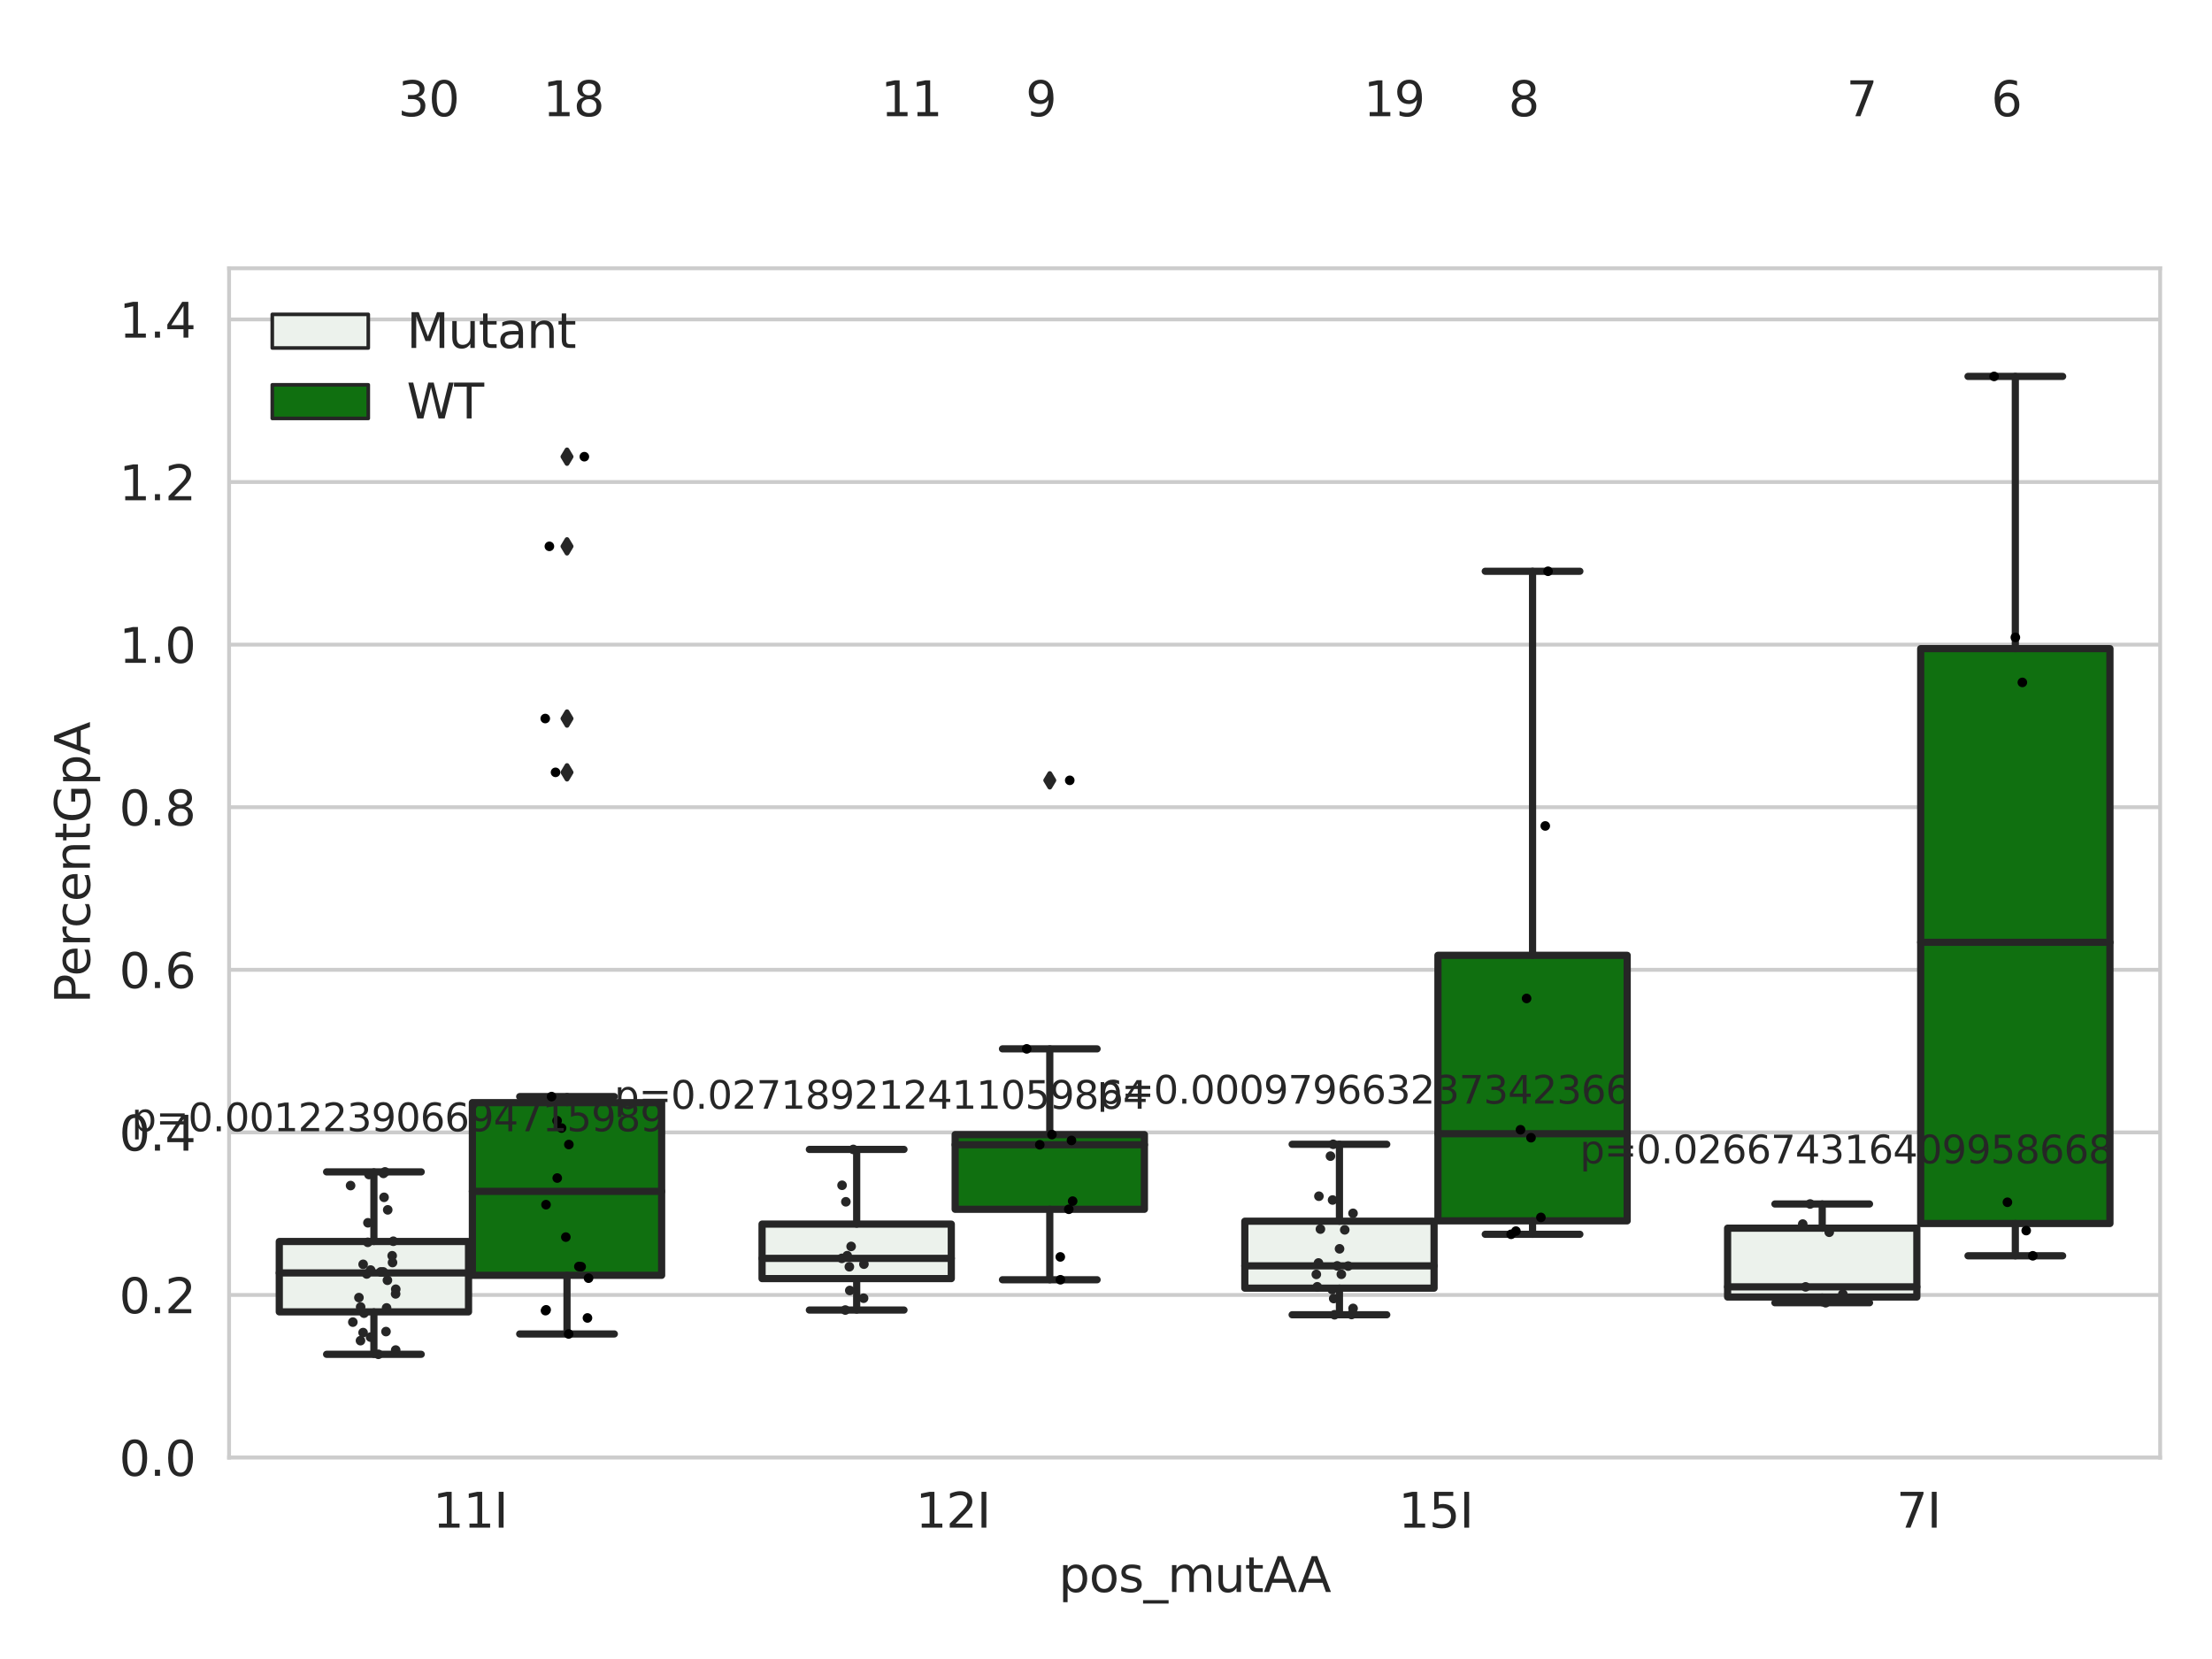 <?xml version="1.0" encoding="utf-8" standalone="no"?>
<!DOCTYPE svg PUBLIC "-//W3C//DTD SVG 1.1//EN"
  "http://www.w3.org/Graphics/SVG/1.1/DTD/svg11.dtd">
<svg xmlns:xlink="http://www.w3.org/1999/xlink" width="460.8pt" height="345.6pt" viewBox="0 0 460.8 345.6" xmlns="http://www.w3.org/2000/svg" version="1.1">
 <defs>
  <style type="text/css">*{stroke-linejoin: round; stroke-linecap: butt}</style>
 </defs>
 <g id="figure_1">
  <g id="patch_1">
   <path d="M 0 345.6 
L 460.8 345.6 
L 460.8 0 
L 0 0 
z
" style="fill: #ffffff"/>
  </g>
  <g id="axes_1">
   <g id="patch_2">
    <path d="M 47.72 303.64 
L 450 303.64 
L 450 55.89 
L 47.72 55.89 
z
" style="fill: #ffffff"/>
   </g>
   <g id="matplotlib.axis_1">
    <g id="xtick_1">
     <g id="text_1">
      <!-- 11I -->
      <g style="fill: #262626" transform="translate(90.168 318.238) scale(0.1 -0.1)">
       <defs>
        <path id="DejaVuSans-31" d="M 794 531 
L 1825 531 
L 1825 4091 
L 703 3866 
L 703 4441 
L 1819 4666 
L 2450 4666 
L 2450 531 
L 3481 531 
L 3481 0 
L 794 0 
L 794 531 
z
" transform="scale(0.016)"/>
        <path id="DejaVuSans-49" d="M 628 4666 
L 1259 4666 
L 1259 0 
L 628 0 
L 628 4666 
z
" transform="scale(0.016)"/>
       </defs>
       <use xlink:href="#DejaVuSans-31"/>
       <use xlink:href="#DejaVuSans-31" x="63.623"/>
       <use xlink:href="#DejaVuSans-49" x="127.246"/>
      </g>
     </g>
    </g>
    <g id="xtick_2">
     <g id="text_2">
      <!-- 12I -->
      <g style="fill: #262626" transform="translate(190.738 318.238) scale(0.1 -0.1)">
       <defs>
        <path id="DejaVuSans-32" d="M 1228 531 
L 3431 531 
L 3431 0 
L 469 0 
L 469 531 
Q 828 903 1448 1529 
Q 2069 2156 2228 2338 
Q 2531 2678 2651 2914 
Q 2772 3150 2772 3378 
Q 2772 3750 2511 3984 
Q 2250 4219 1831 4219 
Q 1534 4219 1204 4116 
Q 875 4013 500 3803 
L 500 4441 
Q 881 4594 1212 4672 
Q 1544 4750 1819 4750 
Q 2544 4750 2975 4387 
Q 3406 4025 3406 3419 
Q 3406 3131 3298 2873 
Q 3191 2616 2906 2266 
Q 2828 2175 2409 1742 
Q 1991 1309 1228 531 
z
" transform="scale(0.016)"/>
       </defs>
       <use xlink:href="#DejaVuSans-31"/>
       <use xlink:href="#DejaVuSans-32" x="63.623"/>
       <use xlink:href="#DejaVuSans-49" x="127.246"/>
      </g>
     </g>
    </g>
    <g id="xtick_3">
     <g id="text_3">
      <!-- 15I -->
      <g style="fill: #262626" transform="translate(291.308 318.238) scale(0.1 -0.1)">
       <defs>
        <path id="DejaVuSans-35" d="M 691 4666 
L 3169 4666 
L 3169 4134 
L 1269 4134 
L 1269 2991 
Q 1406 3038 1543 3061 
Q 1681 3084 1819 3084 
Q 2600 3084 3056 2656 
Q 3513 2228 3513 1497 
Q 3513 744 3044 326 
Q 2575 -91 1722 -91 
Q 1428 -91 1123 -41 
Q 819 9 494 109 
L 494 744 
Q 775 591 1075 516 
Q 1375 441 1709 441 
Q 2250 441 2565 725 
Q 2881 1009 2881 1497 
Q 2881 1984 2565 2268 
Q 2250 2553 1709 2553 
Q 1456 2553 1204 2497 
Q 953 2441 691 2322 
L 691 4666 
z
" transform="scale(0.016)"/>
       </defs>
       <use xlink:href="#DejaVuSans-31"/>
       <use xlink:href="#DejaVuSans-35" x="63.623"/>
       <use xlink:href="#DejaVuSans-49" x="127.246"/>
      </g>
     </g>
    </g>
    <g id="xtick_4">
     <g id="text_4">
      <!-- 7I -->
      <g style="fill: #262626" transform="translate(395.059 318.238) scale(0.1 -0.1)">
       <defs>
        <path id="DejaVuSans-37" d="M 525 4666 
L 3525 4666 
L 3525 4397 
L 1831 0 
L 1172 0 
L 2766 4134 
L 525 4134 
L 525 4666 
z
" transform="scale(0.016)"/>
       </defs>
       <use xlink:href="#DejaVuSans-37"/>
       <use xlink:href="#DejaVuSans-49" x="63.623"/>
      </g>
     </g>
    </g>
    <g id="text_5">
     <!-- pos_mutAA -->
     <g style="fill: #262626" transform="translate(220.544 331.638) scale(0.1 -0.1)">
      <defs>
       <path id="DejaVuSans-70" d="M 1159 525 
L 1159 -1331 
L 581 -1331 
L 581 3500 
L 1159 3500 
L 1159 2969 
Q 1341 3281 1617 3432 
Q 1894 3584 2278 3584 
Q 2916 3584 3314 3078 
Q 3713 2572 3713 1747 
Q 3713 922 3314 415 
Q 2916 -91 2278 -91 
Q 1894 -91 1617 61 
Q 1341 213 1159 525 
z
M 3116 1747 
Q 3116 2381 2855 2742 
Q 2594 3103 2138 3103 
Q 1681 3103 1420 2742 
Q 1159 2381 1159 1747 
Q 1159 1113 1420 752 
Q 1681 391 2138 391 
Q 2594 391 2855 752 
Q 3116 1113 3116 1747 
z
" transform="scale(0.016)"/>
       <path id="DejaVuSans-6f" d="M 1959 3097 
Q 1497 3097 1228 2736 
Q 959 2375 959 1747 
Q 959 1119 1226 758 
Q 1494 397 1959 397 
Q 2419 397 2687 759 
Q 2956 1122 2956 1747 
Q 2956 2369 2687 2733 
Q 2419 3097 1959 3097 
z
M 1959 3584 
Q 2709 3584 3137 3096 
Q 3566 2609 3566 1747 
Q 3566 888 3137 398 
Q 2709 -91 1959 -91 
Q 1206 -91 779 398 
Q 353 888 353 1747 
Q 353 2609 779 3096 
Q 1206 3584 1959 3584 
z
" transform="scale(0.016)"/>
       <path id="DejaVuSans-73" d="M 2834 3397 
L 2834 2853 
Q 2591 2978 2328 3040 
Q 2066 3103 1784 3103 
Q 1356 3103 1142 2972 
Q 928 2841 928 2578 
Q 928 2378 1081 2264 
Q 1234 2150 1697 2047 
L 1894 2003 
Q 2506 1872 2764 1633 
Q 3022 1394 3022 966 
Q 3022 478 2636 193 
Q 2250 -91 1575 -91 
Q 1294 -91 989 -36 
Q 684 19 347 128 
L 347 722 
Q 666 556 975 473 
Q 1284 391 1588 391 
Q 1994 391 2212 530 
Q 2431 669 2431 922 
Q 2431 1156 2273 1281 
Q 2116 1406 1581 1522 
L 1381 1569 
Q 847 1681 609 1914 
Q 372 2147 372 2553 
Q 372 3047 722 3315 
Q 1072 3584 1716 3584 
Q 2034 3584 2315 3537 
Q 2597 3491 2834 3397 
z
" transform="scale(0.016)"/>
       <path id="DejaVuSans-5f" d="M 3263 -1063 
L 3263 -1509 
L -63 -1509 
L -63 -1063 
L 3263 -1063 
z
" transform="scale(0.016)"/>
       <path id="DejaVuSans-6d" d="M 3328 2828 
Q 3544 3216 3844 3400 
Q 4144 3584 4550 3584 
Q 5097 3584 5394 3201 
Q 5691 2819 5691 2113 
L 5691 0 
L 5113 0 
L 5113 2094 
Q 5113 2597 4934 2840 
Q 4756 3084 4391 3084 
Q 3944 3084 3684 2787 
Q 3425 2491 3425 1978 
L 3425 0 
L 2847 0 
L 2847 2094 
Q 2847 2600 2669 2842 
Q 2491 3084 2119 3084 
Q 1678 3084 1418 2786 
Q 1159 2488 1159 1978 
L 1159 0 
L 581 0 
L 581 3500 
L 1159 3500 
L 1159 2956 
Q 1356 3278 1631 3431 
Q 1906 3584 2284 3584 
Q 2666 3584 2933 3390 
Q 3200 3197 3328 2828 
z
" transform="scale(0.016)"/>
       <path id="DejaVuSans-75" d="M 544 1381 
L 544 3500 
L 1119 3500 
L 1119 1403 
Q 1119 906 1312 657 
Q 1506 409 1894 409 
Q 2359 409 2629 706 
Q 2900 1003 2900 1516 
L 2900 3500 
L 3475 3500 
L 3475 0 
L 2900 0 
L 2900 538 
Q 2691 219 2414 64 
Q 2138 -91 1772 -91 
Q 1169 -91 856 284 
Q 544 659 544 1381 
z
M 1991 3584 
L 1991 3584 
z
" transform="scale(0.016)"/>
       <path id="DejaVuSans-74" d="M 1172 4494 
L 1172 3500 
L 2356 3500 
L 2356 3053 
L 1172 3053 
L 1172 1153 
Q 1172 725 1289 603 
Q 1406 481 1766 481 
L 2356 481 
L 2356 0 
L 1766 0 
Q 1100 0 847 248 
Q 594 497 594 1153 
L 594 3053 
L 172 3053 
L 172 3500 
L 594 3500 
L 594 4494 
L 1172 4494 
z
" transform="scale(0.016)"/>
       <path id="DejaVuSans-41" d="M 2188 4044 
L 1331 1722 
L 3047 1722 
L 2188 4044 
z
M 1831 4666 
L 2547 4666 
L 4325 0 
L 3669 0 
L 3244 1197 
L 1141 1197 
L 716 0 
L 50 0 
L 1831 4666 
z
" transform="scale(0.016)"/>
      </defs>
      <use xlink:href="#DejaVuSans-70"/>
      <use xlink:href="#DejaVuSans-6f" x="63.477"/>
      <use xlink:href="#DejaVuSans-73" x="124.658"/>
      <use xlink:href="#DejaVuSans-5f" x="176.758"/>
      <use xlink:href="#DejaVuSans-6d" x="226.758"/>
      <use xlink:href="#DejaVuSans-75" x="324.17"/>
      <use xlink:href="#DejaVuSans-74" x="387.549"/>
      <use xlink:href="#DejaVuSans-41" x="426.758"/>
      <use xlink:href="#DejaVuSans-41" x="497.916"/>
     </g>
    </g>
   </g>
   <g id="matplotlib.axis_2">
    <g id="ytick_1">
     <g id="line2d_1">
      <path d="M 47.72 303.64 
L 450 303.64 
" clip-path="url(#p2dda4aaeb9)" style="fill: none; stroke: #cccccc; stroke-width: 0.8; stroke-linecap: round"/>
     </g>
     <g id="text_6">
      <!-- 0.0 -->
      <g style="fill: #262626" transform="translate(24.817 307.439) scale(0.1 -0.1)">
       <defs>
        <path id="DejaVuSans-30" d="M 2034 4250 
Q 1547 4250 1301 3770 
Q 1056 3291 1056 2328 
Q 1056 1369 1301 889 
Q 1547 409 2034 409 
Q 2525 409 2770 889 
Q 3016 1369 3016 2328 
Q 3016 3291 2770 3770 
Q 2525 4250 2034 4250 
z
M 2034 4750 
Q 2819 4750 3233 4129 
Q 3647 3509 3647 2328 
Q 3647 1150 3233 529 
Q 2819 -91 2034 -91 
Q 1250 -91 836 529 
Q 422 1150 422 2328 
Q 422 3509 836 4129 
Q 1250 4750 2034 4750 
z
" transform="scale(0.016)"/>
        <path id="DejaVuSans-2e" d="M 684 794 
L 1344 794 
L 1344 0 
L 684 0 
L 684 794 
z
" transform="scale(0.016)"/>
       </defs>
       <use xlink:href="#DejaVuSans-30"/>
       <use xlink:href="#DejaVuSans-2e" x="63.623"/>
       <use xlink:href="#DejaVuSans-30" x="95.41"/>
      </g>
     </g>
    </g>
    <g id="ytick_2">
     <g id="line2d_2">
      <path d="M 47.72 269.769 
L 450 269.769 
" clip-path="url(#p2dda4aaeb9)" style="fill: none; stroke: #cccccc; stroke-width: 0.8; stroke-linecap: round"/>
     </g>
     <g id="text_7">
      <!-- 0.2 -->
      <g style="fill: #262626" transform="translate(24.817 273.568) scale(0.1 -0.1)">
       <use xlink:href="#DejaVuSans-30"/>
       <use xlink:href="#DejaVuSans-2e" x="63.623"/>
       <use xlink:href="#DejaVuSans-32" x="95.41"/>
      </g>
     </g>
    </g>
    <g id="ytick_3">
     <g id="line2d_3">
      <path d="M 47.72 235.898 
L 450 235.898 
" clip-path="url(#p2dda4aaeb9)" style="fill: none; stroke: #cccccc; stroke-width: 0.8; stroke-linecap: round"/>
     </g>
     <g id="text_8">
      <!-- 0.4 -->
      <g style="fill: #262626" transform="translate(24.817 239.697) scale(0.1 -0.1)">
       <defs>
        <path id="DejaVuSans-34" d="M 2419 4116 
L 825 1625 
L 2419 1625 
L 2419 4116 
z
M 2253 4666 
L 3047 4666 
L 3047 1625 
L 3713 1625 
L 3713 1100 
L 3047 1100 
L 3047 0 
L 2419 0 
L 2419 1100 
L 313 1100 
L 313 1709 
L 2253 4666 
z
" transform="scale(0.016)"/>
       </defs>
       <use xlink:href="#DejaVuSans-30"/>
       <use xlink:href="#DejaVuSans-2e" x="63.623"/>
       <use xlink:href="#DejaVuSans-34" x="95.41"/>
      </g>
     </g>
    </g>
    <g id="ytick_4">
     <g id="line2d_4">
      <path d="M 47.72 202.026 
L 450 202.026 
" clip-path="url(#p2dda4aaeb9)" style="fill: none; stroke: #cccccc; stroke-width: 0.8; stroke-linecap: round"/>
     </g>
     <g id="text_9">
      <!-- 0.6 -->
      <g style="fill: #262626" transform="translate(24.817 205.826) scale(0.1 -0.1)">
       <defs>
        <path id="DejaVuSans-36" d="M 2113 2584 
Q 1688 2584 1439 2293 
Q 1191 2003 1191 1497 
Q 1191 994 1439 701 
Q 1688 409 2113 409 
Q 2538 409 2786 701 
Q 3034 994 3034 1497 
Q 3034 2003 2786 2293 
Q 2538 2584 2113 2584 
z
M 3366 4563 
L 3366 3988 
Q 3128 4100 2886 4159 
Q 2644 4219 2406 4219 
Q 1781 4219 1451 3797 
Q 1122 3375 1075 2522 
Q 1259 2794 1537 2939 
Q 1816 3084 2150 3084 
Q 2853 3084 3261 2657 
Q 3669 2231 3669 1497 
Q 3669 778 3244 343 
Q 2819 -91 2113 -91 
Q 1303 -91 875 529 
Q 447 1150 447 2328 
Q 447 3434 972 4092 
Q 1497 4750 2381 4750 
Q 2619 4750 2861 4703 
Q 3103 4656 3366 4563 
z
" transform="scale(0.016)"/>
       </defs>
       <use xlink:href="#DejaVuSans-30"/>
       <use xlink:href="#DejaVuSans-2e" x="63.623"/>
       <use xlink:href="#DejaVuSans-36" x="95.41"/>
      </g>
     </g>
    </g>
    <g id="ytick_5">
     <g id="line2d_5">
      <path d="M 47.72 168.155 
L 450 168.155 
" clip-path="url(#p2dda4aaeb9)" style="fill: none; stroke: #cccccc; stroke-width: 0.8; stroke-linecap: round"/>
     </g>
     <g id="text_10">
      <!-- 0.8 -->
      <g style="fill: #262626" transform="translate(24.817 171.954) scale(0.1 -0.1)">
       <defs>
        <path id="DejaVuSans-38" d="M 2034 2216 
Q 1584 2216 1326 1975 
Q 1069 1734 1069 1313 
Q 1069 891 1326 650 
Q 1584 409 2034 409 
Q 2484 409 2743 651 
Q 3003 894 3003 1313 
Q 3003 1734 2745 1975 
Q 2488 2216 2034 2216 
z
M 1403 2484 
Q 997 2584 770 2862 
Q 544 3141 544 3541 
Q 544 4100 942 4425 
Q 1341 4750 2034 4750 
Q 2731 4750 3128 4425 
Q 3525 4100 3525 3541 
Q 3525 3141 3298 2862 
Q 3072 2584 2669 2484 
Q 3125 2378 3379 2068 
Q 3634 1759 3634 1313 
Q 3634 634 3220 271 
Q 2806 -91 2034 -91 
Q 1263 -91 848 271 
Q 434 634 434 1313 
Q 434 1759 690 2068 
Q 947 2378 1403 2484 
z
M 1172 3481 
Q 1172 3119 1398 2916 
Q 1625 2713 2034 2713 
Q 2441 2713 2670 2916 
Q 2900 3119 2900 3481 
Q 2900 3844 2670 4047 
Q 2441 4250 2034 4250 
Q 1625 4250 1398 4047 
Q 1172 3844 1172 3481 
z
" transform="scale(0.016)"/>
       </defs>
       <use xlink:href="#DejaVuSans-30"/>
       <use xlink:href="#DejaVuSans-2e" x="63.623"/>
       <use xlink:href="#DejaVuSans-38" x="95.41"/>
      </g>
     </g>
    </g>
    <g id="ytick_6">
     <g id="line2d_6">
      <path d="M 47.72 134.284 
L 450 134.284 
" clip-path="url(#p2dda4aaeb9)" style="fill: none; stroke: #cccccc; stroke-width: 0.8; stroke-linecap: round"/>
     </g>
     <g id="text_11">
      <!-- 1.0 -->
      <g style="fill: #262626" transform="translate(24.817 138.083) scale(0.1 -0.1)">
       <use xlink:href="#DejaVuSans-31"/>
       <use xlink:href="#DejaVuSans-2e" x="63.623"/>
       <use xlink:href="#DejaVuSans-30" x="95.41"/>
      </g>
     </g>
    </g>
    <g id="ytick_7">
     <g id="line2d_7">
      <path d="M 47.72 100.413 
L 450 100.413 
" clip-path="url(#p2dda4aaeb9)" style="fill: none; stroke: #cccccc; stroke-width: 0.8; stroke-linecap: round"/>
     </g>
     <g id="text_12">
      <!-- 1.2 -->
      <g style="fill: #262626" transform="translate(24.817 104.212) scale(0.1 -0.1)">
       <use xlink:href="#DejaVuSans-31"/>
       <use xlink:href="#DejaVuSans-2e" x="63.623"/>
       <use xlink:href="#DejaVuSans-32" x="95.41"/>
      </g>
     </g>
    </g>
    <g id="ytick_8">
     <g id="line2d_8">
      <path d="M 47.72 66.542 
L 450 66.542 
" clip-path="url(#p2dda4aaeb9)" style="fill: none; stroke: #cccccc; stroke-width: 0.8; stroke-linecap: round"/>
     </g>
     <g id="text_13">
      <!-- 1.4 -->
      <g style="fill: #262626" transform="translate(24.817 70.341) scale(0.1 -0.1)">
       <use xlink:href="#DejaVuSans-31"/>
       <use xlink:href="#DejaVuSans-2e" x="63.623"/>
       <use xlink:href="#DejaVuSans-34" x="95.41"/>
      </g>
     </g>
    </g>
    <g id="text_14">
     <!-- PercentGpA -->
     <g style="fill: #262626" transform="translate(18.737 209.041) rotate(-90) scale(0.1 -0.1)">
      <defs>
       <path id="DejaVuSans-50" d="M 1259 4147 
L 1259 2394 
L 2053 2394 
Q 2494 2394 2734 2622 
Q 2975 2850 2975 3272 
Q 2975 3691 2734 3919 
Q 2494 4147 2053 4147 
L 1259 4147 
z
M 628 4666 
L 2053 4666 
Q 2838 4666 3239 4311 
Q 3641 3956 3641 3272 
Q 3641 2581 3239 2228 
Q 2838 1875 2053 1875 
L 1259 1875 
L 1259 0 
L 628 0 
L 628 4666 
z
" transform="scale(0.016)"/>
       <path id="DejaVuSans-65" d="M 3597 1894 
L 3597 1613 
L 953 1613 
Q 991 1019 1311 708 
Q 1631 397 2203 397 
Q 2534 397 2845 478 
Q 3156 559 3463 722 
L 3463 178 
Q 3153 47 2828 -22 
Q 2503 -91 2169 -91 
Q 1331 -91 842 396 
Q 353 884 353 1716 
Q 353 2575 817 3079 
Q 1281 3584 2069 3584 
Q 2775 3584 3186 3129 
Q 3597 2675 3597 1894 
z
M 3022 2063 
Q 3016 2534 2758 2815 
Q 2500 3097 2075 3097 
Q 1594 3097 1305 2825 
Q 1016 2553 972 2059 
L 3022 2063 
z
" transform="scale(0.016)"/>
       <path id="DejaVuSans-72" d="M 2631 2963 
Q 2534 3019 2420 3045 
Q 2306 3072 2169 3072 
Q 1681 3072 1420 2755 
Q 1159 2438 1159 1844 
L 1159 0 
L 581 0 
L 581 3500 
L 1159 3500 
L 1159 2956 
Q 1341 3275 1631 3429 
Q 1922 3584 2338 3584 
Q 2397 3584 2469 3576 
Q 2541 3569 2628 3553 
L 2631 2963 
z
" transform="scale(0.016)"/>
       <path id="DejaVuSans-63" d="M 3122 3366 
L 3122 2828 
Q 2878 2963 2633 3030 
Q 2388 3097 2138 3097 
Q 1578 3097 1268 2742 
Q 959 2388 959 1747 
Q 959 1106 1268 751 
Q 1578 397 2138 397 
Q 2388 397 2633 464 
Q 2878 531 3122 666 
L 3122 134 
Q 2881 22 2623 -34 
Q 2366 -91 2075 -91 
Q 1284 -91 818 406 
Q 353 903 353 1747 
Q 353 2603 823 3093 
Q 1294 3584 2113 3584 
Q 2378 3584 2631 3529 
Q 2884 3475 3122 3366 
z
" transform="scale(0.016)"/>
       <path id="DejaVuSans-6e" d="M 3513 2113 
L 3513 0 
L 2938 0 
L 2938 2094 
Q 2938 2591 2744 2837 
Q 2550 3084 2163 3084 
Q 1697 3084 1428 2787 
Q 1159 2491 1159 1978 
L 1159 0 
L 581 0 
L 581 3500 
L 1159 3500 
L 1159 2956 
Q 1366 3272 1645 3428 
Q 1925 3584 2291 3584 
Q 2894 3584 3203 3211 
Q 3513 2838 3513 2113 
z
" transform="scale(0.016)"/>
       <path id="DejaVuSans-47" d="M 3809 666 
L 3809 1919 
L 2778 1919 
L 2778 2438 
L 4434 2438 
L 4434 434 
Q 4069 175 3628 42 
Q 3188 -91 2688 -91 
Q 1594 -91 976 548 
Q 359 1188 359 2328 
Q 359 3472 976 4111 
Q 1594 4750 2688 4750 
Q 3144 4750 3555 4637 
Q 3966 4525 4313 4306 
L 4313 3634 
Q 3963 3931 3569 4081 
Q 3175 4231 2741 4231 
Q 1884 4231 1454 3753 
Q 1025 3275 1025 2328 
Q 1025 1384 1454 906 
Q 1884 428 2741 428 
Q 3075 428 3337 486 
Q 3600 544 3809 666 
z
" transform="scale(0.016)"/>
      </defs>
      <use xlink:href="#DejaVuSans-50"/>
      <use xlink:href="#DejaVuSans-65" x="56.678"/>
      <use xlink:href="#DejaVuSans-72" x="118.201"/>
      <use xlink:href="#DejaVuSans-63" x="157.064"/>
      <use xlink:href="#DejaVuSans-65" x="212.045"/>
      <use xlink:href="#DejaVuSans-6e" x="273.568"/>
      <use xlink:href="#DejaVuSans-74" x="336.947"/>
      <use xlink:href="#DejaVuSans-47" x="376.156"/>
      <use xlink:href="#DejaVuSans-70" x="453.646"/>
      <use xlink:href="#DejaVuSans-41" x="517.123"/>
     </g>
    </g>
   </g>
   <g id="patch_3">
    <path d="M 58.179 273.285 
L 97.603 273.285 
L 97.603 258.629 
L 58.179 258.629 
L 58.179 273.285 
z
" clip-path="url(#p2dda4aaeb9)" style="fill: #ecf2ec; stroke: #262626; stroke-width: 1.5; stroke-linejoin: miter"/>
   </g>
   <g id="patch_4">
    <path d="M 98.407 265.671 
L 137.831 265.671 
L 137.831 229.696 
L 98.407 229.696 
L 98.407 265.671 
z
" clip-path="url(#p2dda4aaeb9)" style="fill: #107010; stroke: #262626; stroke-width: 1.5; stroke-linejoin: miter"/>
   </g>
   <g id="patch_5">
    <path d="M 158.749 266.359 
L 198.173 266.359 
L 198.173 255.004 
L 158.749 255.004 
L 158.749 266.359 
z
" clip-path="url(#p2dda4aaeb9)" style="fill: #ecf2ec; stroke: #262626; stroke-width: 1.5; stroke-linejoin: miter"/>
   </g>
   <g id="patch_6">
    <path d="M 198.977 251.916 
L 238.401 251.916 
L 238.401 236.357 
L 198.977 236.357 
L 198.977 251.916 
z
" clip-path="url(#p2dda4aaeb9)" style="fill: #107010; stroke: #262626; stroke-width: 1.5; stroke-linejoin: miter"/>
   </g>
   <g id="patch_7">
    <path d="M 259.319 268.346 
L 298.743 268.346 
L 298.743 254.401 
L 259.319 254.401 
L 259.319 268.346 
z
" clip-path="url(#p2dda4aaeb9)" style="fill: #ecf2ec; stroke: #262626; stroke-width: 1.5; stroke-linejoin: miter"/>
   </g>
   <g id="patch_8">
    <path d="M 299.547 254.323 
L 338.971 254.323 
L 338.971 199.01 
L 299.547 199.01 
L 299.547 254.323 
z
" clip-path="url(#p2dda4aaeb9)" style="fill: #107010; stroke: #262626; stroke-width: 1.5; stroke-linejoin: miter"/>
   </g>
   <g id="patch_9">
    <path d="M 359.889 270.192 
L 399.313 270.192 
L 399.313 255.848 
L 359.889 255.848 
L 359.889 270.192 
z
" clip-path="url(#p2dda4aaeb9)" style="fill: #ecf2ec; stroke: #262626; stroke-width: 1.5; stroke-linejoin: miter"/>
   </g>
   <g id="patch_10">
    <path d="M 400.117 254.877 
L 439.541 254.877 
L 439.541 135.123 
L 400.117 135.123 
L 400.117 254.877 
z
" clip-path="url(#p2dda4aaeb9)" style="fill: #107010; stroke: #262626; stroke-width: 1.5; stroke-linejoin: miter"/>
   </g>
   <g id="patch_11">
    <path d="M 98.005 303.64 
L 98.005 303.64 
L 98.005 303.64 
L 98.005 303.64 
z
" clip-path="url(#p2dda4aaeb9)" style="fill: #ecf2ec; stroke: #262626; stroke-width: 0.75; stroke-linejoin: miter"/>
   </g>
   <g id="patch_12">
    <path d="M 98.005 303.64 
L 98.005 303.64 
L 98.005 303.64 
L 98.005 303.64 
z
" clip-path="url(#p2dda4aaeb9)" style="fill: #107010; stroke: #262626; stroke-width: 0.75; stroke-linejoin: miter"/>
   </g>
   <g id="PathCollection_1"/>
   <g id="PathCollection_2"/>
   <g id="line2d_9">
    <path d="M 77.891 273.285 
L 77.891 282.127 
" clip-path="url(#p2dda4aaeb9)" style="fill: none; stroke: #262626; stroke-width: 1.5; stroke-linecap: round"/>
   </g>
   <g id="line2d_10">
    <path d="M 77.891 258.629 
L 77.891 244.127 
" clip-path="url(#p2dda4aaeb9)" style="fill: none; stroke: #262626; stroke-width: 1.5; stroke-linecap: round"/>
   </g>
   <g id="line2d_11">
    <path d="M 68.035 282.127 
L 87.747 282.127 
" clip-path="url(#p2dda4aaeb9)" style="fill: none; stroke: #262626; stroke-width: 1.5; stroke-linecap: round"/>
   </g>
   <g id="line2d_12">
    <path d="M 68.035 244.127 
L 87.747 244.127 
" clip-path="url(#p2dda4aaeb9)" style="fill: none; stroke: #262626; stroke-width: 1.5; stroke-linecap: round"/>
   </g>
   <g id="line2d_13"/>
   <g id="line2d_14">
    <path d="M 118.119 265.671 
L 118.119 277.888 
" clip-path="url(#p2dda4aaeb9)" style="fill: none; stroke: #262626; stroke-width: 1.5; stroke-linecap: round"/>
   </g>
   <g id="line2d_15">
    <path d="M 118.119 229.696 
L 118.119 228.439 
" clip-path="url(#p2dda4aaeb9)" style="fill: none; stroke: #262626; stroke-width: 1.5; stroke-linecap: round"/>
   </g>
   <g id="line2d_16">
    <path d="M 108.263 277.888 
L 127.975 277.888 
" clip-path="url(#p2dda4aaeb9)" style="fill: none; stroke: #262626; stroke-width: 1.5; stroke-linecap: round"/>
   </g>
   <g id="line2d_17">
    <path d="M 108.263 228.439 
L 127.975 228.439 
" clip-path="url(#p2dda4aaeb9)" style="fill: none; stroke: #262626; stroke-width: 1.5; stroke-linecap: round"/>
   </g>
   <g id="line2d_18">
    <defs>
     <path id="md03b62a190" d="M -0 1.414 
L 0.849 0 
L 0 -1.414 
L -0.849 -0 
z
" style="stroke: #262626; stroke-linejoin: miter"/>
    </defs>
    <g clip-path="url(#p2dda4aaeb9)">
     <use xlink:href="#md03b62a190" x="118.119" y="149.685" style="fill: #262626; stroke: #262626; stroke-linejoin: miter"/>
     <use xlink:href="#md03b62a190" x="118.119" y="113.812" style="fill: #262626; stroke: #262626; stroke-linejoin: miter"/>
     <use xlink:href="#md03b62a190" x="118.119" y="95.136" style="fill: #262626; stroke: #262626; stroke-linejoin: miter"/>
     <use xlink:href="#md03b62a190" x="118.119" y="160.893" style="fill: #262626; stroke: #262626; stroke-linejoin: miter"/>
    </g>
   </g>
   <g id="line2d_19">
    <path d="M 178.461 266.359 
L 178.461 272.906 
" clip-path="url(#p2dda4aaeb9)" style="fill: none; stroke: #262626; stroke-width: 1.5; stroke-linecap: round"/>
   </g>
   <g id="line2d_20">
    <path d="M 178.461 255.004 
L 178.461 239.445 
" clip-path="url(#p2dda4aaeb9)" style="fill: none; stroke: #262626; stroke-width: 1.5; stroke-linecap: round"/>
   </g>
   <g id="line2d_21">
    <path d="M 168.605 272.906 
L 188.317 272.906 
" clip-path="url(#p2dda4aaeb9)" style="fill: none; stroke: #262626; stroke-width: 1.5; stroke-linecap: round"/>
   </g>
   <g id="line2d_22">
    <path d="M 168.605 239.445 
L 188.317 239.445 
" clip-path="url(#p2dda4aaeb9)" style="fill: none; stroke: #262626; stroke-width: 1.5; stroke-linecap: round"/>
   </g>
   <g id="line2d_23"/>
   <g id="line2d_24">
    <path d="M 218.689 251.916 
L 218.689 266.596 
" clip-path="url(#p2dda4aaeb9)" style="fill: none; stroke: #262626; stroke-width: 1.5; stroke-linecap: round"/>
   </g>
   <g id="line2d_25">
    <path d="M 218.689 236.357 
L 218.689 218.497 
" clip-path="url(#p2dda4aaeb9)" style="fill: none; stroke: #262626; stroke-width: 1.5; stroke-linecap: round"/>
   </g>
   <g id="line2d_26">
    <path d="M 208.833 266.596 
L 228.545 266.596 
" clip-path="url(#p2dda4aaeb9)" style="fill: none; stroke: #262626; stroke-width: 1.5; stroke-linecap: round"/>
   </g>
   <g id="line2d_27">
    <path d="M 208.833 218.497 
L 228.545 218.497 
" clip-path="url(#p2dda4aaeb9)" style="fill: none; stroke: #262626; stroke-width: 1.5; stroke-linecap: round"/>
   </g>
   <g id="line2d_28">
    <g clip-path="url(#p2dda4aaeb9)">
     <use xlink:href="#md03b62a190" x="218.689" y="162.558" style="fill: #262626; stroke: #262626; stroke-linejoin: miter"/>
    </g>
   </g>
   <g id="line2d_29">
    <path d="M 279.031 268.346 
L 279.031 273.89 
" clip-path="url(#p2dda4aaeb9)" style="fill: none; stroke: #262626; stroke-width: 1.5; stroke-linecap: round"/>
   </g>
   <g id="line2d_30">
    <path d="M 279.031 254.401 
L 279.031 238.376 
" clip-path="url(#p2dda4aaeb9)" style="fill: none; stroke: #262626; stroke-width: 1.5; stroke-linecap: round"/>
   </g>
   <g id="line2d_31">
    <path d="M 269.175 273.89 
L 288.887 273.89 
" clip-path="url(#p2dda4aaeb9)" style="fill: none; stroke: #262626; stroke-width: 1.5; stroke-linecap: round"/>
   </g>
   <g id="line2d_32">
    <path d="M 269.175 238.376 
L 288.887 238.376 
" clip-path="url(#p2dda4aaeb9)" style="fill: none; stroke: #262626; stroke-width: 1.5; stroke-linecap: round"/>
   </g>
   <g id="line2d_33"/>
   <g id="line2d_34">
    <path d="M 319.259 254.323 
L 319.259 257.124 
" clip-path="url(#p2dda4aaeb9)" style="fill: none; stroke: #262626; stroke-width: 1.5; stroke-linecap: round"/>
   </g>
   <g id="line2d_35">
    <path d="M 319.259 199.01 
L 319.259 119.005 
" clip-path="url(#p2dda4aaeb9)" style="fill: none; stroke: #262626; stroke-width: 1.5; stroke-linecap: round"/>
   </g>
   <g id="line2d_36">
    <path d="M 309.403 257.124 
L 329.115 257.124 
" clip-path="url(#p2dda4aaeb9)" style="fill: none; stroke: #262626; stroke-width: 1.5; stroke-linecap: round"/>
   </g>
   <g id="line2d_37">
    <path d="M 309.403 119.005 
L 329.115 119.005 
" clip-path="url(#p2dda4aaeb9)" style="fill: none; stroke: #262626; stroke-width: 1.5; stroke-linecap: round"/>
   </g>
   <g id="line2d_38"/>
   <g id="line2d_39">
    <path d="M 379.601 270.192 
L 379.601 271.385 
" clip-path="url(#p2dda4aaeb9)" style="fill: none; stroke: #262626; stroke-width: 1.5; stroke-linecap: round"/>
   </g>
   <g id="line2d_40">
    <path d="M 379.601 255.848 
L 379.601 250.813 
" clip-path="url(#p2dda4aaeb9)" style="fill: none; stroke: #262626; stroke-width: 1.5; stroke-linecap: round"/>
   </g>
   <g id="line2d_41">
    <path d="M 369.745 271.385 
L 389.457 271.385 
" clip-path="url(#p2dda4aaeb9)" style="fill: none; stroke: #262626; stroke-width: 1.5; stroke-linecap: round"/>
   </g>
   <g id="line2d_42">
    <path d="M 369.745 250.813 
L 389.457 250.813 
" clip-path="url(#p2dda4aaeb9)" style="fill: none; stroke: #262626; stroke-width: 1.5; stroke-linecap: round"/>
   </g>
   <g id="line2d_43"/>
   <g id="line2d_44">
    <path d="M 419.829 254.877 
L 419.829 261.605 
" clip-path="url(#p2dda4aaeb9)" style="fill: none; stroke: #262626; stroke-width: 1.5; stroke-linecap: round"/>
   </g>
   <g id="line2d_45">
    <path d="M 419.829 135.123 
L 419.829 78.412 
" clip-path="url(#p2dda4aaeb9)" style="fill: none; stroke: #262626; stroke-width: 1.5; stroke-linecap: round"/>
   </g>
   <g id="line2d_46">
    <path d="M 409.973 261.605 
L 429.685 261.605 
" clip-path="url(#p2dda4aaeb9)" style="fill: none; stroke: #262626; stroke-width: 1.5; stroke-linecap: round"/>
   </g>
   <g id="line2d_47">
    <path d="M 409.973 78.412 
L 429.685 78.412 
" clip-path="url(#p2dda4aaeb9)" style="fill: none; stroke: #262626; stroke-width: 1.5; stroke-linecap: round"/>
   </g>
   <g id="line2d_48"/>
   <g id="line2d_49">
    <path d="M 58.179 265.176 
L 97.603 265.176 
" clip-path="url(#p2dda4aaeb9)" style="fill: none; stroke: #262626; stroke-width: 1.5; stroke-linecap: round"/>
   </g>
   <g id="line2d_50">
    <path d="M 98.407 248.182 
L 137.831 248.182 
" clip-path="url(#p2dda4aaeb9)" style="fill: none; stroke: #262626; stroke-width: 1.5; stroke-linecap: round"/>
   </g>
   <g id="line2d_51">
    <path d="M 158.749 262.139 
L 198.173 262.139 
" clip-path="url(#p2dda4aaeb9)" style="fill: none; stroke: #262626; stroke-width: 1.5; stroke-linecap: round"/>
   </g>
   <g id="line2d_52">
    <path d="M 198.977 238.476 
L 238.401 238.476 
" clip-path="url(#p2dda4aaeb9)" style="fill: none; stroke: #262626; stroke-width: 1.5; stroke-linecap: round"/>
   </g>
   <g id="line2d_53">
    <path d="M 259.319 263.703 
L 298.743 263.703 
" clip-path="url(#p2dda4aaeb9)" style="fill: none; stroke: #262626; stroke-width: 1.5; stroke-linecap: round"/>
   </g>
   <g id="line2d_54">
    <path d="M 299.547 236.177 
L 338.971 236.177 
" clip-path="url(#p2dda4aaeb9)" style="fill: none; stroke: #262626; stroke-width: 1.5; stroke-linecap: round"/>
   </g>
   <g id="line2d_55">
    <path d="M 359.889 268.078 
L 399.313 268.078 
" clip-path="url(#p2dda4aaeb9)" style="fill: none; stroke: #262626; stroke-width: 1.5; stroke-linecap: round"/>
   </g>
   <g id="line2d_56">
    <path d="M 400.117 196.305 
L 439.541 196.305 
" clip-path="url(#p2dda4aaeb9)" style="fill: none; stroke: #262626; stroke-width: 1.5; stroke-linecap: round"/>
   </g>
   <g id="patch_13">
    <path d="M 47.72 303.64 
L 47.72 55.89 
" style="fill: none; stroke: #cccccc; stroke-width: 0.8; stroke-linejoin: miter; stroke-linecap: square"/>
   </g>
   <g id="patch_14">
    <path d="M 450 303.64 
L 450 55.89 
" style="fill: none; stroke: #cccccc; stroke-width: 0.8; stroke-linejoin: miter; stroke-linecap: square"/>
   </g>
   <g id="patch_15">
    <path d="M 47.72 303.64 
L 450 303.64 
" style="fill: none; stroke: #cccccc; stroke-width: 0.8; stroke-linejoin: miter; stroke-linecap: square"/>
   </g>
   <g id="patch_16">
    <path d="M 47.72 55.89 
L 450 55.89 
" style="fill: none; stroke: #cccccc; stroke-width: 0.8; stroke-linejoin: miter; stroke-linecap: square"/>
   </g>
   <g id="PathCollection_3">
    <defs>
     <path id="C0_0_22ead744f2" d="M 0 1 
C 0.265 1 0.52 0.895 0.707 0.707 
C 0.895 0.52 1 0.265 1 -0 
C 1 -0.265 0.895 -0.52 0.707 -0.707 
C 0.52 -0.895 0.265 -1 0 -1 
C -0.265 -1 -0.52 -0.895 -0.707 -0.707 
C -0.895 -0.52 -1 -0.265 -1 0 
C -1 0.265 -0.895 0.52 -0.707 0.707 
C -0.52 0.895 -0.265 1 0 1 
z
"/>
    </defs>
    <g clip-path="url(#p2dda4aaeb9)">
     <use xlink:href="#C0_0_22ead744f2" x="78.826" y="282.127" style="fill: #262626"/>
    </g>
    <g clip-path="url(#p2dda4aaeb9)">
     <use xlink:href="#C0_0_22ead744f2" x="82.43" y="281.239" style="fill: #262626"/>
    </g>
    <g clip-path="url(#p2dda4aaeb9)">
     <use xlink:href="#C0_0_22ead744f2" x="80.201" y="244.127" style="fill: #262626"/>
    </g>
    <g clip-path="url(#p2dda4aaeb9)">
     <use xlink:href="#C0_0_22ead744f2" x="81.769" y="263.01" style="fill: #262626"/>
    </g>
    <g clip-path="url(#p2dda4aaeb9)">
     <use xlink:href="#C0_0_22ead744f2" x="77.209" y="264.576" style="fill: #262626"/>
    </g>
    <g clip-path="url(#p2dda4aaeb9)">
     <use xlink:href="#C0_0_22ead744f2" x="80.532" y="272.462" style="fill: #262626"/>
    </g>
    <g clip-path="url(#p2dda4aaeb9)">
     <use xlink:href="#C0_0_22ead744f2" x="80.41" y="277.392" style="fill: #262626"/>
    </g>
    <g clip-path="url(#p2dda4aaeb9)">
     <use xlink:href="#C0_0_22ead744f2" x="81.933" y="258.573" style="fill: #262626"/>
    </g>
    <g clip-path="url(#p2dda4aaeb9)">
     <use xlink:href="#C0_0_22ead744f2" x="74.772" y="270.312" style="fill: #262626"/>
    </g>
    <g clip-path="url(#p2dda4aaeb9)">
     <use xlink:href="#C0_0_22ead744f2" x="75.648" y="263.381" style="fill: #262626"/>
    </g>
    <g clip-path="url(#p2dda4aaeb9)">
     <use xlink:href="#C0_0_22ead744f2" x="75.126" y="272.271" style="fill: #262626"/>
    </g>
    <g clip-path="url(#p2dda4aaeb9)">
     <use xlink:href="#C0_0_22ead744f2" x="80.708" y="266.702" style="fill: #262626"/>
    </g>
    <g clip-path="url(#p2dda4aaeb9)">
     <use xlink:href="#C0_0_22ead744f2" x="79.314" y="264.963" style="fill: #262626"/>
    </g>
    <g clip-path="url(#p2dda4aaeb9)">
     <use xlink:href="#C0_0_22ead744f2" x="73.034" y="246.978" style="fill: #262626"/>
    </g>
    <g clip-path="url(#p2dda4aaeb9)">
     <use xlink:href="#C0_0_22ead744f2" x="76.612" y="258.798" style="fill: #262626"/>
    </g>
    <g clip-path="url(#p2dda4aaeb9)">
     <use xlink:href="#C0_0_22ead744f2" x="76.855" y="244.674" style="fill: #262626"/>
    </g>
    <g clip-path="url(#p2dda4aaeb9)">
     <use xlink:href="#C0_0_22ead744f2" x="81.696" y="261.594" style="fill: #262626"/>
    </g>
    <g clip-path="url(#p2dda4aaeb9)">
     <use xlink:href="#C0_0_22ead744f2" x="73.502" y="275.424" style="fill: #262626"/>
    </g>
    <g clip-path="url(#p2dda4aaeb9)">
     <use xlink:href="#C0_0_22ead744f2" x="82.445" y="268.57" style="fill: #262626"/>
    </g>
    <g clip-path="url(#p2dda4aaeb9)">
     <use xlink:href="#C0_0_22ead744f2" x="75.098" y="279.282" style="fill: #262626"/>
    </g>
    <g clip-path="url(#p2dda4aaeb9)">
     <use xlink:href="#C0_0_22ead744f2" x="77.186" y="278.545" style="fill: #262626"/>
    </g>
    <g clip-path="url(#p2dda4aaeb9)">
     <use xlink:href="#C0_0_22ead744f2" x="76.391" y="265.389" style="fill: #262626"/>
    </g>
    <g clip-path="url(#p2dda4aaeb9)">
     <use xlink:href="#C0_0_22ead744f2" x="80.771" y="252.037" style="fill: #262626"/>
    </g>
    <g clip-path="url(#p2dda4aaeb9)">
     <use xlink:href="#C0_0_22ead744f2" x="79.837" y="264.962" style="fill: #262626"/>
    </g>
    <g clip-path="url(#p2dda4aaeb9)">
     <use xlink:href="#C0_0_22ead744f2" x="75.641" y="277.603" style="fill: #262626"/>
    </g>
    <g clip-path="url(#p2dda4aaeb9)">
     <use xlink:href="#C0_0_22ead744f2" x="79.878" y="244.442" style="fill: #262626"/>
    </g>
    <g clip-path="url(#p2dda4aaeb9)">
     <use xlink:href="#C0_0_22ead744f2" x="80.008" y="249.425" style="fill: #262626"/>
    </g>
    <g clip-path="url(#p2dda4aaeb9)">
     <use xlink:href="#C0_0_22ead744f2" x="76.647" y="254.729" style="fill: #262626"/>
    </g>
    <g clip-path="url(#p2dda4aaeb9)">
     <use xlink:href="#C0_0_22ead744f2" x="82.415" y="269.541" style="fill: #262626"/>
    </g>
    <g clip-path="url(#p2dda4aaeb9)">
     <use xlink:href="#C0_0_22ead744f2" x="75.834" y="273.559" style="fill: #262626"/>
    </g>
   </g>
   <g id="PathCollection_4">
    <defs>
     <path id="C1_0_1a438de0b6" d="M 0 1 
C 0.265 1 0.52 0.895 0.707 0.707 
C 0.895 0.52 1 0.265 1 -0 
C 1 -0.265 0.895 -0.52 0.707 -0.707 
C 0.52 -0.895 0.265 -1 0 -1 
C -0.265 -1 -0.52 -0.895 -0.707 -0.707 
C -0.895 -0.52 -1 -0.265 -1 0 
C -1 0.265 -0.895 0.52 -0.707 0.707 
C -0.52 0.895 -0.265 1 0 1 
z
"/>
    </defs>
    <g clip-path="url(#p2dda4aaeb9)">
     <use xlink:href="#C1_0_1a438de0b6" x="113.588" y="149.685"/>
    </g>
    <g clip-path="url(#p2dda4aaeb9)">
     <use xlink:href="#C1_0_1a438de0b6" x="118.46" y="277.888"/>
    </g>
    <g clip-path="url(#p2dda4aaeb9)">
     <use xlink:href="#C1_0_1a438de0b6" x="114.448" y="113.812"/>
    </g>
    <g clip-path="url(#p2dda4aaeb9)">
     <use xlink:href="#C1_0_1a438de0b6" x="120.59" y="263.839"/>
    </g>
    <g clip-path="url(#p2dda4aaeb9)">
     <use xlink:href="#C1_0_1a438de0b6" x="113.773" y="272.862"/>
    </g>
    <g clip-path="url(#p2dda4aaeb9)">
     <use xlink:href="#C1_0_1a438de0b6" x="118.505" y="238.427"/>
    </g>
    <g clip-path="url(#p2dda4aaeb9)">
     <use xlink:href="#C1_0_1a438de0b6" x="122.605" y="266.268"/>
    </g>
    <g clip-path="url(#p2dda4aaeb9)">
     <use xlink:href="#C1_0_1a438de0b6" x="122.378" y="274.551"/>
    </g>
    <g clip-path="url(#p2dda4aaeb9)">
     <use xlink:href="#C1_0_1a438de0b6" x="113.638" y="273.029"/>
    </g>
    <g clip-path="url(#p2dda4aaeb9)">
     <use xlink:href="#C1_0_1a438de0b6" x="121.73" y="95.136"/>
    </g>
    <g clip-path="url(#p2dda4aaeb9)">
     <use xlink:href="#C1_0_1a438de0b6" x="117.873" y="257.71"/>
    </g>
    <g clip-path="url(#p2dda4aaeb9)">
     <use xlink:href="#C1_0_1a438de0b6" x="116.058" y="233.468"/>
    </g>
    <g clip-path="url(#p2dda4aaeb9)">
     <use xlink:href="#C1_0_1a438de0b6" x="116.984" y="234.994"/>
    </g>
    <g clip-path="url(#p2dda4aaeb9)">
     <use xlink:href="#C1_0_1a438de0b6" x="113.746" y="250.954"/>
    </g>
    <g clip-path="url(#p2dda4aaeb9)">
     <use xlink:href="#C1_0_1a438de0b6" x="116.083" y="245.41"/>
    </g>
    <g clip-path="url(#p2dda4aaeb9)">
     <use xlink:href="#C1_0_1a438de0b6" x="115.73" y="160.893"/>
    </g>
    <g clip-path="url(#p2dda4aaeb9)">
     <use xlink:href="#C1_0_1a438de0b6" x="114.903" y="228.439"/>
    </g>
    <g clip-path="url(#p2dda4aaeb9)">
     <use xlink:href="#C1_0_1a438de0b6" x="121.066" y="263.879"/>
    </g>
   </g>
   <g id="PathCollection_5">
    <defs>
     <path id="C2_0_43f4b8afa0" d="M 0 1 
C 0.265 1 0.52 0.895 0.707 0.707 
C 0.895 0.52 1 0.265 1 -0 
C 1 -0.265 0.895 -0.52 0.707 -0.707 
C 0.52 -0.895 0.265 -1 0 -1 
C -0.265 -1 -0.52 -0.895 -0.707 -0.707 
C -0.895 -0.52 -1 -0.265 -1 0 
C -1 0.265 -0.895 0.52 -0.707 0.707 
C -0.52 0.895 -0.265 1 0 1 
z
"/>
    </defs>
    <g clip-path="url(#p2dda4aaeb9)">
     <use xlink:href="#C2_0_43f4b8afa0" x="175.365" y="262.139" style="fill: #262626"/>
    </g>
    <g clip-path="url(#p2dda4aaeb9)">
     <use xlink:href="#C2_0_43f4b8afa0" x="176.093" y="272.906" style="fill: #262626"/>
    </g>
    <g clip-path="url(#p2dda4aaeb9)">
     <use xlink:href="#C2_0_43f4b8afa0" x="176.493" y="261.579" style="fill: #262626"/>
    </g>
    <g clip-path="url(#p2dda4aaeb9)">
     <use xlink:href="#C2_0_43f4b8afa0" x="177.025" y="268.83" style="fill: #262626"/>
    </g>
    <g clip-path="url(#p2dda4aaeb9)">
     <use xlink:href="#C2_0_43f4b8afa0" x="176.211" y="250.355" style="fill: #262626"/>
    </g>
    <g clip-path="url(#p2dda4aaeb9)">
     <use xlink:href="#C2_0_43f4b8afa0" x="175.416" y="246.914" style="fill: #262626"/>
    </g>
    <g clip-path="url(#p2dda4aaeb9)">
     <use xlink:href="#C2_0_43f4b8afa0" x="179.9" y="270.44" style="fill: #262626"/>
    </g>
    <g clip-path="url(#p2dda4aaeb9)">
     <use xlink:href="#C2_0_43f4b8afa0" x="179.971" y="263.343" style="fill: #262626"/>
    </g>
    <g clip-path="url(#p2dda4aaeb9)">
     <use xlink:href="#C2_0_43f4b8afa0" x="177.757" y="239.445" style="fill: #262626"/>
    </g>
    <g clip-path="url(#p2dda4aaeb9)">
     <use xlink:href="#C2_0_43f4b8afa0" x="177.305" y="259.653" style="fill: #262626"/>
    </g>
    <g clip-path="url(#p2dda4aaeb9)">
     <use xlink:href="#C2_0_43f4b8afa0" x="176.937" y="263.888" style="fill: #262626"/>
    </g>
   </g>
   <g id="PathCollection_6">
    <defs>
     <path id="C3_0_e3799c8b56" d="M 0 1 
C 0.265 1 0.52 0.895 0.707 0.707 
C 0.895 0.52 1 0.265 1 -0 
C 1 -0.265 0.895 -0.52 0.707 -0.707 
C 0.52 -0.895 0.265 -1 0 -1 
C -0.265 -1 -0.52 -0.895 -0.707 -0.707 
C -0.895 -0.52 -1 -0.265 -1 0 
C -1 0.265 -0.895 0.52 -0.707 0.707 
C -0.52 0.895 -0.265 1 0 1 
z
"/>
    </defs>
    <g clip-path="url(#p2dda4aaeb9)">
     <use xlink:href="#C3_0_e3799c8b56" x="222.848" y="162.558"/>
    </g>
    <g clip-path="url(#p2dda4aaeb9)">
     <use xlink:href="#C3_0_e3799c8b56" x="220.906" y="266.596"/>
    </g>
    <g clip-path="url(#p2dda4aaeb9)">
     <use xlink:href="#C3_0_e3799c8b56" x="222.651" y="251.916"/>
    </g>
    <g clip-path="url(#p2dda4aaeb9)">
     <use xlink:href="#C3_0_e3799c8b56" x="213.881" y="218.497"/>
    </g>
    <g clip-path="url(#p2dda4aaeb9)">
     <use xlink:href="#C3_0_e3799c8b56" x="220.878" y="261.838"/>
    </g>
    <g clip-path="url(#p2dda4aaeb9)">
     <use xlink:href="#C3_0_e3799c8b56" x="223.209" y="237.577"/>
    </g>
    <g clip-path="url(#p2dda4aaeb9)">
     <use xlink:href="#C3_0_e3799c8b56" x="216.605" y="238.476"/>
    </g>
    <g clip-path="url(#p2dda4aaeb9)">
     <use xlink:href="#C3_0_e3799c8b56" x="219.133" y="236.357"/>
    </g>
    <g clip-path="url(#p2dda4aaeb9)">
     <use xlink:href="#C3_0_e3799c8b56" x="223.452" y="250.219"/>
    </g>
   </g>
   <g id="PathCollection_7">
    <defs>
     <path id="C4_0_ccea125d63" d="M 0 1 
C 0.265 1 0.52 0.895 0.707 0.707 
C 0.895 0.52 1 0.265 1 -0 
C 1 -0.265 0.895 -0.52 0.707 -0.707 
C 0.52 -0.895 0.265 -1 0 -1 
C -0.265 -1 -0.52 -0.895 -0.707 -0.707 
C -0.895 -0.52 -1 -0.265 -1 0 
C -1 0.265 -0.895 0.52 -0.707 0.707 
C -0.52 0.895 -0.265 1 0 1 
z
"/>
    </defs>
    <g clip-path="url(#p2dda4aaeb9)">
     <use xlink:href="#C4_0_ccea125d63" x="277.601" y="249.984" style="fill: #262626"/>
    </g>
    <g clip-path="url(#p2dda4aaeb9)">
     <use xlink:href="#C4_0_ccea125d63" x="277.726" y="238.376" style="fill: #262626"/>
    </g>
    <g clip-path="url(#p2dda4aaeb9)">
     <use xlink:href="#C4_0_ccea125d63" x="278.564" y="263.703" style="fill: #262626"/>
    </g>
    <g clip-path="url(#p2dda4aaeb9)">
     <use xlink:href="#C4_0_ccea125d63" x="280.842" y="263.748" style="fill: #262626"/>
    </g>
    <g clip-path="url(#p2dda4aaeb9)">
     <use xlink:href="#C4_0_ccea125d63" x="275.067" y="256.044" style="fill: #262626"/>
    </g>
    <g clip-path="url(#p2dda4aaeb9)">
     <use xlink:href="#C4_0_ccea125d63" x="280.135" y="256.201" style="fill: #262626"/>
    </g>
    <g clip-path="url(#p2dda4aaeb9)">
     <use xlink:href="#C4_0_ccea125d63" x="274.755" y="249.193" style="fill: #262626"/>
    </g>
    <g clip-path="url(#p2dda4aaeb9)">
     <use xlink:href="#C4_0_ccea125d63" x="277.16" y="240.844" style="fill: #262626"/>
    </g>
    <g clip-path="url(#p2dda4aaeb9)">
     <use xlink:href="#C4_0_ccea125d63" x="279.053" y="260.152" style="fill: #262626"/>
    </g>
    <g clip-path="url(#p2dda4aaeb9)">
     <use xlink:href="#C4_0_ccea125d63" x="281.869" y="272.565" style="fill: #262626"/>
    </g>
    <g clip-path="url(#p2dda4aaeb9)">
     <use xlink:href="#C4_0_ccea125d63" x="277.515" y="268.632" style="fill: #262626"/>
    </g>
    <g clip-path="url(#p2dda4aaeb9)">
     <use xlink:href="#C4_0_ccea125d63" x="281.859" y="252.757" style="fill: #262626"/>
    </g>
    <g clip-path="url(#p2dda4aaeb9)">
     <use xlink:href="#C4_0_ccea125d63" x="279.426" y="265.457" style="fill: #262626"/>
    </g>
    <g clip-path="url(#p2dda4aaeb9)">
     <use xlink:href="#C4_0_ccea125d63" x="277.835" y="270.513" style="fill: #262626"/>
    </g>
    <g clip-path="url(#p2dda4aaeb9)">
     <use xlink:href="#C4_0_ccea125d63" x="274.662" y="263.1" style="fill: #262626"/>
    </g>
    <g clip-path="url(#p2dda4aaeb9)">
     <use xlink:href="#C4_0_ccea125d63" x="274.413" y="268.06" style="fill: #262626"/>
    </g>
    <g clip-path="url(#p2dda4aaeb9)">
     <use xlink:href="#C4_0_ccea125d63" x="281.555" y="273.835" style="fill: #262626"/>
    </g>
    <g clip-path="url(#p2dda4aaeb9)">
     <use xlink:href="#C4_0_ccea125d63" x="278.008" y="273.89" style="fill: #262626"/>
    </g>
    <g clip-path="url(#p2dda4aaeb9)">
     <use xlink:href="#C4_0_ccea125d63" x="274.215" y="265.478" style="fill: #262626"/>
    </g>
   </g>
   <g id="PathCollection_8">
    <defs>
     <path id="C5_0_6d81f3f14d" d="M 0 1 
C 0.265 1 0.52 0.895 0.707 0.707 
C 0.895 0.52 1 0.265 1 -0 
C 1 -0.265 0.895 -0.52 0.707 -0.707 
C 0.52 -0.895 0.265 -1 0 -1 
C -0.265 -1 -0.52 -0.895 -0.707 -0.707 
C -0.895 -0.52 -1 -0.265 -1 0 
C -1 0.265 -0.895 0.52 -0.707 0.707 
C -0.52 0.895 -0.265 1 0 1 
z
"/>
    </defs>
    <g clip-path="url(#p2dda4aaeb9)">
     <use xlink:href="#C5_0_6d81f3f14d" x="315.795" y="256.465"/>
    </g>
    <g clip-path="url(#p2dda4aaeb9)">
     <use xlink:href="#C5_0_6d81f3f14d" x="318.937" y="237.005"/>
    </g>
    <g clip-path="url(#p2dda4aaeb9)">
     <use xlink:href="#C5_0_6d81f3f14d" x="322.487" y="119.005"/>
    </g>
    <g clip-path="url(#p2dda4aaeb9)">
     <use xlink:href="#C5_0_6d81f3f14d" x="321.906" y="172.057"/>
    </g>
    <g clip-path="url(#p2dda4aaeb9)">
     <use xlink:href="#C5_0_6d81f3f14d" x="320.998" y="253.608"/>
    </g>
    <g clip-path="url(#p2dda4aaeb9)">
     <use xlink:href="#C5_0_6d81f3f14d" x="318.016" y="207.995"/>
    </g>
    <g clip-path="url(#p2dda4aaeb9)">
     <use xlink:href="#C5_0_6d81f3f14d" x="314.795" y="257.124"/>
    </g>
    <g clip-path="url(#p2dda4aaeb9)">
     <use xlink:href="#C5_0_6d81f3f14d" x="316.748" y="235.349"/>
    </g>
   </g>
   <g id="PathCollection_9">
    <defs>
     <path id="C6_0_9c18b28d91" d="M 0 1 
C 0.265 1 0.52 0.895 0.707 0.707 
C 0.895 0.52 1 0.265 1 -0 
C 1 -0.265 0.895 -0.52 0.707 -0.707 
C 0.52 -0.895 0.265 -1 0 -1 
C -0.265 -1 -0.52 -0.895 -0.707 -0.707 
C -0.895 -0.52 -1 -0.265 -1 0 
C -1 0.265 -0.895 0.52 -0.707 0.707 
C -0.52 0.895 -0.265 1 0 1 
z
"/>
    </defs>
    <g clip-path="url(#p2dda4aaeb9)">
     <use xlink:href="#C6_0_9c18b28d91" x="376.142" y="268.078" style="fill: #262626"/>
    </g>
    <g clip-path="url(#p2dda4aaeb9)">
     <use xlink:href="#C6_0_9c18b28d91" x="380.315" y="271.385" style="fill: #262626"/>
    </g>
    <g clip-path="url(#p2dda4aaeb9)">
     <use xlink:href="#C6_0_9c18b28d91" x="381.062" y="256.699" style="fill: #262626"/>
    </g>
    <g clip-path="url(#p2dda4aaeb9)">
     <use xlink:href="#C6_0_9c18b28d91" x="375.541" y="254.997" style="fill: #262626"/>
    </g>
    <g clip-path="url(#p2dda4aaeb9)">
     <use xlink:href="#C6_0_9c18b28d91" x="379.557" y="270.81" style="fill: #262626"/>
    </g>
    <g clip-path="url(#p2dda4aaeb9)">
     <use xlink:href="#C6_0_9c18b28d91" x="383.898" y="269.573" style="fill: #262626"/>
    </g>
    <g clip-path="url(#p2dda4aaeb9)">
     <use xlink:href="#C6_0_9c18b28d91" x="377.08" y="250.813" style="fill: #262626"/>
    </g>
   </g>
   <g id="PathCollection_10">
    <defs>
     <path id="C7_0_571999018a" d="M 0 1 
C 0.265 1 0.52 0.895 0.707 0.707 
C 0.895 0.52 1 0.265 1 -0 
C 1 -0.265 0.895 -0.52 0.707 -0.707 
C 0.52 -0.895 0.265 -1 0 -1 
C -0.265 -1 -0.52 -0.895 -0.707 -0.707 
C -0.895 -0.52 -1 -0.265 -1 0 
C -1 0.265 -0.895 0.52 -0.707 0.707 
C -0.52 0.895 -0.265 1 0 1 
z
"/>
    </defs>
    <g clip-path="url(#p2dda4aaeb9)">
     <use xlink:href="#C7_0_571999018a" x="419.838" y="132.778"/>
    </g>
    <g clip-path="url(#p2dda4aaeb9)">
     <use xlink:href="#C7_0_571999018a" x="422.095" y="256.352"/>
    </g>
    <g clip-path="url(#p2dda4aaeb9)">
     <use xlink:href="#C7_0_571999018a" x="423.47" y="261.605"/>
    </g>
    <g clip-path="url(#p2dda4aaeb9)">
     <use xlink:href="#C7_0_571999018a" x="421.295" y="142.158"/>
    </g>
    <g clip-path="url(#p2dda4aaeb9)">
     <use xlink:href="#C7_0_571999018a" x="418.183" y="250.452"/>
    </g>
    <g clip-path="url(#p2dda4aaeb9)">
     <use xlink:href="#C7_0_571999018a" x="415.407" y="78.412"/>
    </g>
   </g>
   <g id="text_15">
    <!-- 30 -->
    <g style="fill: #262626" transform="translate(82.919 24.203) scale(0.1 -0.1)">
     <defs>
      <path id="DejaVuSans-33" d="M 2597 2516 
Q 3050 2419 3304 2112 
Q 3559 1806 3559 1356 
Q 3559 666 3084 287 
Q 2609 -91 1734 -91 
Q 1441 -91 1130 -33 
Q 819 25 488 141 
L 488 750 
Q 750 597 1062 519 
Q 1375 441 1716 441 
Q 2309 441 2620 675 
Q 2931 909 2931 1356 
Q 2931 1769 2642 2001 
Q 2353 2234 1838 2234 
L 1294 2234 
L 1294 2753 
L 1863 2753 
Q 2328 2753 2575 2939 
Q 2822 3125 2822 3475 
Q 2822 3834 2567 4026 
Q 2313 4219 1838 4219 
Q 1578 4219 1281 4162 
Q 984 4106 628 3988 
L 628 4550 
Q 988 4650 1302 4700 
Q 1616 4750 1894 4750 
Q 2613 4750 3031 4423 
Q 3450 4097 3450 3541 
Q 3450 3153 3228 2886 
Q 3006 2619 2597 2516 
z
" transform="scale(0.016)"/>
     </defs>
     <use xlink:href="#DejaVuSans-33"/>
     <use xlink:href="#DejaVuSans-30" x="63.623"/>
    </g>
   </g>
   <g id="text_16">
    <!-- p=0.001223906694715989 -->
    <g style="fill: #262626" transform="translate(27.402 235.659) scale(0.08 -0.08)">
     <defs>
      <path id="DejaVuSans-3d" d="M 678 2906 
L 4684 2906 
L 4684 2381 
L 678 2381 
L 678 2906 
z
M 678 1631 
L 4684 1631 
L 4684 1100 
L 678 1100 
L 678 1631 
z
" transform="scale(0.016)"/>
      <path id="DejaVuSans-39" d="M 703 97 
L 703 672 
Q 941 559 1184 500 
Q 1428 441 1663 441 
Q 2288 441 2617 861 
Q 2947 1281 2994 2138 
Q 2813 1869 2534 1725 
Q 2256 1581 1919 1581 
Q 1219 1581 811 2004 
Q 403 2428 403 3163 
Q 403 3881 828 4315 
Q 1253 4750 1959 4750 
Q 2769 4750 3195 4129 
Q 3622 3509 3622 2328 
Q 3622 1225 3098 567 
Q 2575 -91 1691 -91 
Q 1453 -91 1209 -44 
Q 966 3 703 97 
z
M 1959 2075 
Q 2384 2075 2632 2365 
Q 2881 2656 2881 3163 
Q 2881 3666 2632 3958 
Q 2384 4250 1959 4250 
Q 1534 4250 1286 3958 
Q 1038 3666 1038 3163 
Q 1038 2656 1286 2365 
Q 1534 2075 1959 2075 
z
" transform="scale(0.016)"/>
     </defs>
     <use xlink:href="#DejaVuSans-70"/>
     <use xlink:href="#DejaVuSans-3d" x="63.477"/>
     <use xlink:href="#DejaVuSans-30" x="147.266"/>
     <use xlink:href="#DejaVuSans-2e" x="210.889"/>
     <use xlink:href="#DejaVuSans-30" x="242.676"/>
     <use xlink:href="#DejaVuSans-30" x="306.299"/>
     <use xlink:href="#DejaVuSans-31" x="369.922"/>
     <use xlink:href="#DejaVuSans-32" x="433.545"/>
     <use xlink:href="#DejaVuSans-32" x="497.168"/>
     <use xlink:href="#DejaVuSans-33" x="560.791"/>
     <use xlink:href="#DejaVuSans-39" x="624.414"/>
     <use xlink:href="#DejaVuSans-30" x="688.037"/>
     <use xlink:href="#DejaVuSans-36" x="751.66"/>
     <use xlink:href="#DejaVuSans-36" x="815.283"/>
     <use xlink:href="#DejaVuSans-39" x="878.906"/>
     <use xlink:href="#DejaVuSans-34" x="942.529"/>
     <use xlink:href="#DejaVuSans-37" x="1006.152"/>
     <use xlink:href="#DejaVuSans-31" x="1069.775"/>
     <use xlink:href="#DejaVuSans-35" x="1133.398"/>
     <use xlink:href="#DejaVuSans-39" x="1197.021"/>
     <use xlink:href="#DejaVuSans-38" x="1260.645"/>
     <use xlink:href="#DejaVuSans-39" x="1324.268"/>
    </g>
   </g>
   <g id="text_17">
    <!-- 18 -->
    <g style="fill: #262626" transform="translate(113.091 24.203) scale(0.1 -0.1)">
     <use xlink:href="#DejaVuSans-31"/>
     <use xlink:href="#DejaVuSans-38" x="63.623"/>
    </g>
   </g>
   <g id="text_18">
    <!-- 11 -->
    <g style="fill: #262626" transform="translate(183.489 24.203) scale(0.1 -0.1)">
     <use xlink:href="#DejaVuSans-31"/>
     <use xlink:href="#DejaVuSans-31" x="63.623"/>
    </g>
   </g>
   <g id="text_19">
    <!-- p=0.027189212411059864 -->
    <g style="fill: #262626" transform="translate(127.972 230.978) scale(0.08 -0.08)">
     <use xlink:href="#DejaVuSans-70"/>
     <use xlink:href="#DejaVuSans-3d" x="63.477"/>
     <use xlink:href="#DejaVuSans-30" x="147.266"/>
     <use xlink:href="#DejaVuSans-2e" x="210.889"/>
     <use xlink:href="#DejaVuSans-30" x="242.676"/>
     <use xlink:href="#DejaVuSans-32" x="306.299"/>
     <use xlink:href="#DejaVuSans-37" x="369.922"/>
     <use xlink:href="#DejaVuSans-31" x="433.545"/>
     <use xlink:href="#DejaVuSans-38" x="497.168"/>
     <use xlink:href="#DejaVuSans-39" x="560.791"/>
     <use xlink:href="#DejaVuSans-32" x="624.414"/>
     <use xlink:href="#DejaVuSans-31" x="688.037"/>
     <use xlink:href="#DejaVuSans-32" x="751.66"/>
     <use xlink:href="#DejaVuSans-34" x="815.283"/>
     <use xlink:href="#DejaVuSans-31" x="878.906"/>
     <use xlink:href="#DejaVuSans-31" x="942.529"/>
     <use xlink:href="#DejaVuSans-30" x="1006.152"/>
     <use xlink:href="#DejaVuSans-35" x="1069.775"/>
     <use xlink:href="#DejaVuSans-39" x="1133.398"/>
     <use xlink:href="#DejaVuSans-38" x="1197.021"/>
     <use xlink:href="#DejaVuSans-36" x="1260.645"/>
     <use xlink:href="#DejaVuSans-34" x="1324.268"/>
    </g>
   </g>
   <g id="text_20">
    <!-- 9 -->
    <g style="fill: #262626" transform="translate(213.661 24.203) scale(0.1 -0.1)">
     <use xlink:href="#DejaVuSans-39"/>
    </g>
   </g>
   <g id="text_21">
    <!-- 19 -->
    <g style="fill: #262626" transform="translate(284.06 24.203) scale(0.1 -0.1)">
     <use xlink:href="#DejaVuSans-31"/>
     <use xlink:href="#DejaVuSans-39" x="63.623"/>
    </g>
   </g>
   <g id="text_22">
    <!-- p=0.000979663237342366 -->
    <g style="fill: #262626" transform="translate(228.542 229.908) scale(0.08 -0.08)">
     <use xlink:href="#DejaVuSans-70"/>
     <use xlink:href="#DejaVuSans-3d" x="63.477"/>
     <use xlink:href="#DejaVuSans-30" x="147.266"/>
     <use xlink:href="#DejaVuSans-2e" x="210.889"/>
     <use xlink:href="#DejaVuSans-30" x="242.676"/>
     <use xlink:href="#DejaVuSans-30" x="306.299"/>
     <use xlink:href="#DejaVuSans-30" x="369.922"/>
     <use xlink:href="#DejaVuSans-39" x="433.545"/>
     <use xlink:href="#DejaVuSans-37" x="497.168"/>
     <use xlink:href="#DejaVuSans-39" x="560.791"/>
     <use xlink:href="#DejaVuSans-36" x="624.414"/>
     <use xlink:href="#DejaVuSans-36" x="688.037"/>
     <use xlink:href="#DejaVuSans-33" x="751.66"/>
     <use xlink:href="#DejaVuSans-32" x="815.283"/>
     <use xlink:href="#DejaVuSans-33" x="878.906"/>
     <use xlink:href="#DejaVuSans-37" x="942.529"/>
     <use xlink:href="#DejaVuSans-33" x="1006.152"/>
     <use xlink:href="#DejaVuSans-34" x="1069.775"/>
     <use xlink:href="#DejaVuSans-32" x="1133.398"/>
     <use xlink:href="#DejaVuSans-33" x="1197.021"/>
     <use xlink:href="#DejaVuSans-36" x="1260.645"/>
     <use xlink:href="#DejaVuSans-36" x="1324.268"/>
    </g>
   </g>
   <g id="text_23">
    <!-- 8 -->
    <g style="fill: #262626" transform="translate(314.231 24.203) scale(0.1 -0.1)">
     <use xlink:href="#DejaVuSans-38"/>
    </g>
   </g>
   <g id="text_24">
    <!-- 7 -->
    <g style="fill: #262626" transform="translate(384.63 24.203) scale(0.1 -0.1)">
     <use xlink:href="#DejaVuSans-37"/>
    </g>
   </g>
   <g id="text_25">
    <!-- p=0.026674316409958668 -->
    <g style="fill: #262626" transform="translate(329.112 242.346) scale(0.08 -0.08)">
     <use xlink:href="#DejaVuSans-70"/>
     <use xlink:href="#DejaVuSans-3d" x="63.477"/>
     <use xlink:href="#DejaVuSans-30" x="147.266"/>
     <use xlink:href="#DejaVuSans-2e" x="210.889"/>
     <use xlink:href="#DejaVuSans-30" x="242.676"/>
     <use xlink:href="#DejaVuSans-32" x="306.299"/>
     <use xlink:href="#DejaVuSans-36" x="369.922"/>
     <use xlink:href="#DejaVuSans-36" x="433.545"/>
     <use xlink:href="#DejaVuSans-37" x="497.168"/>
     <use xlink:href="#DejaVuSans-34" x="560.791"/>
     <use xlink:href="#DejaVuSans-33" x="624.414"/>
     <use xlink:href="#DejaVuSans-31" x="688.037"/>
     <use xlink:href="#DejaVuSans-36" x="751.66"/>
     <use xlink:href="#DejaVuSans-34" x="815.283"/>
     <use xlink:href="#DejaVuSans-30" x="878.906"/>
     <use xlink:href="#DejaVuSans-39" x="942.529"/>
     <use xlink:href="#DejaVuSans-39" x="1006.152"/>
     <use xlink:href="#DejaVuSans-35" x="1069.775"/>
     <use xlink:href="#DejaVuSans-38" x="1133.398"/>
     <use xlink:href="#DejaVuSans-36" x="1197.021"/>
     <use xlink:href="#DejaVuSans-36" x="1260.645"/>
     <use xlink:href="#DejaVuSans-38" x="1324.268"/>
    </g>
   </g>
   <g id="text_26">
    <!-- 6 -->
    <g style="fill: #262626" transform="translate(414.8 24.203) scale(0.1 -0.1)">
     <use xlink:href="#DejaVuSans-36"/>
    </g>
   </g>
   <g id="legend_1">
    <g id="patch_17">
     <path d="M 56.72 72.488 
L 76.72 72.488 
L 76.72 65.488 
L 56.72 65.488 
z
" style="fill: #ecf2ec; stroke: #262626; stroke-width: 0.75; stroke-linejoin: miter"/>
    </g>
    <g id="text_27">
     <!-- Mutant -->
     <g style="fill: #262626" transform="translate(84.72 72.488) scale(0.1 -0.1)">
      <defs>
       <path id="DejaVuSans-4d" d="M 628 4666 
L 1569 4666 
L 2759 1491 
L 3956 4666 
L 4897 4666 
L 4897 0 
L 4281 0 
L 4281 4097 
L 3078 897 
L 2444 897 
L 1241 4097 
L 1241 0 
L 628 0 
L 628 4666 
z
" transform="scale(0.016)"/>
       <path id="DejaVuSans-61" d="M 2194 1759 
Q 1497 1759 1228 1600 
Q 959 1441 959 1056 
Q 959 750 1161 570 
Q 1363 391 1709 391 
Q 2188 391 2477 730 
Q 2766 1069 2766 1631 
L 2766 1759 
L 2194 1759 
z
M 3341 1997 
L 3341 0 
L 2766 0 
L 2766 531 
Q 2569 213 2275 61 
Q 1981 -91 1556 -91 
Q 1019 -91 701 211 
Q 384 513 384 1019 
Q 384 1609 779 1909 
Q 1175 2209 1959 2209 
L 2766 2209 
L 2766 2266 
Q 2766 2663 2505 2880 
Q 2244 3097 1772 3097 
Q 1472 3097 1187 3025 
Q 903 2953 641 2809 
L 641 3341 
Q 956 3463 1253 3523 
Q 1550 3584 1831 3584 
Q 2591 3584 2966 3190 
Q 3341 2797 3341 1997 
z
" transform="scale(0.016)"/>
      </defs>
      <use xlink:href="#DejaVuSans-4d"/>
      <use xlink:href="#DejaVuSans-75" x="86.279"/>
      <use xlink:href="#DejaVuSans-74" x="149.658"/>
      <use xlink:href="#DejaVuSans-61" x="188.867"/>
      <use xlink:href="#DejaVuSans-6e" x="250.146"/>
      <use xlink:href="#DejaVuSans-74" x="313.525"/>
     </g>
    </g>
    <g id="patch_18">
     <path d="M 56.72 87.166 
L 76.72 87.166 
L 76.72 80.166 
L 56.72 80.166 
z
" style="fill: #107010; stroke: #262626; stroke-width: 0.75; stroke-linejoin: miter"/>
    </g>
    <g id="text_28">
     <!-- WT -->
     <g style="fill: #262626" transform="translate(84.72 87.166) scale(0.1 -0.1)">
      <defs>
       <path id="DejaVuSans-57" d="M 213 4666 
L 850 4666 
L 1831 722 
L 2809 4666 
L 3519 4666 
L 4500 722 
L 5478 4666 
L 6119 4666 
L 4947 0 
L 4153 0 
L 3169 4050 
L 2175 0 
L 1381 0 
L 213 4666 
z
" transform="scale(0.016)"/>
       <path id="DejaVuSans-54" d="M -19 4666 
L 3928 4666 
L 3928 4134 
L 2272 4134 
L 2272 0 
L 1638 0 
L 1638 4134 
L -19 4134 
L -19 4666 
z
" transform="scale(0.016)"/>
      </defs>
      <use xlink:href="#DejaVuSans-57"/>
      <use xlink:href="#DejaVuSans-54" x="98.877"/>
     </g>
    </g>
   </g>
  </g>
 </g>
 <defs>
  <clipPath id="p2dda4aaeb9">
   <rect x="47.72" y="55.89" width="402.28" height="247.75"/>
  </clipPath>
 </defs>
</svg>
